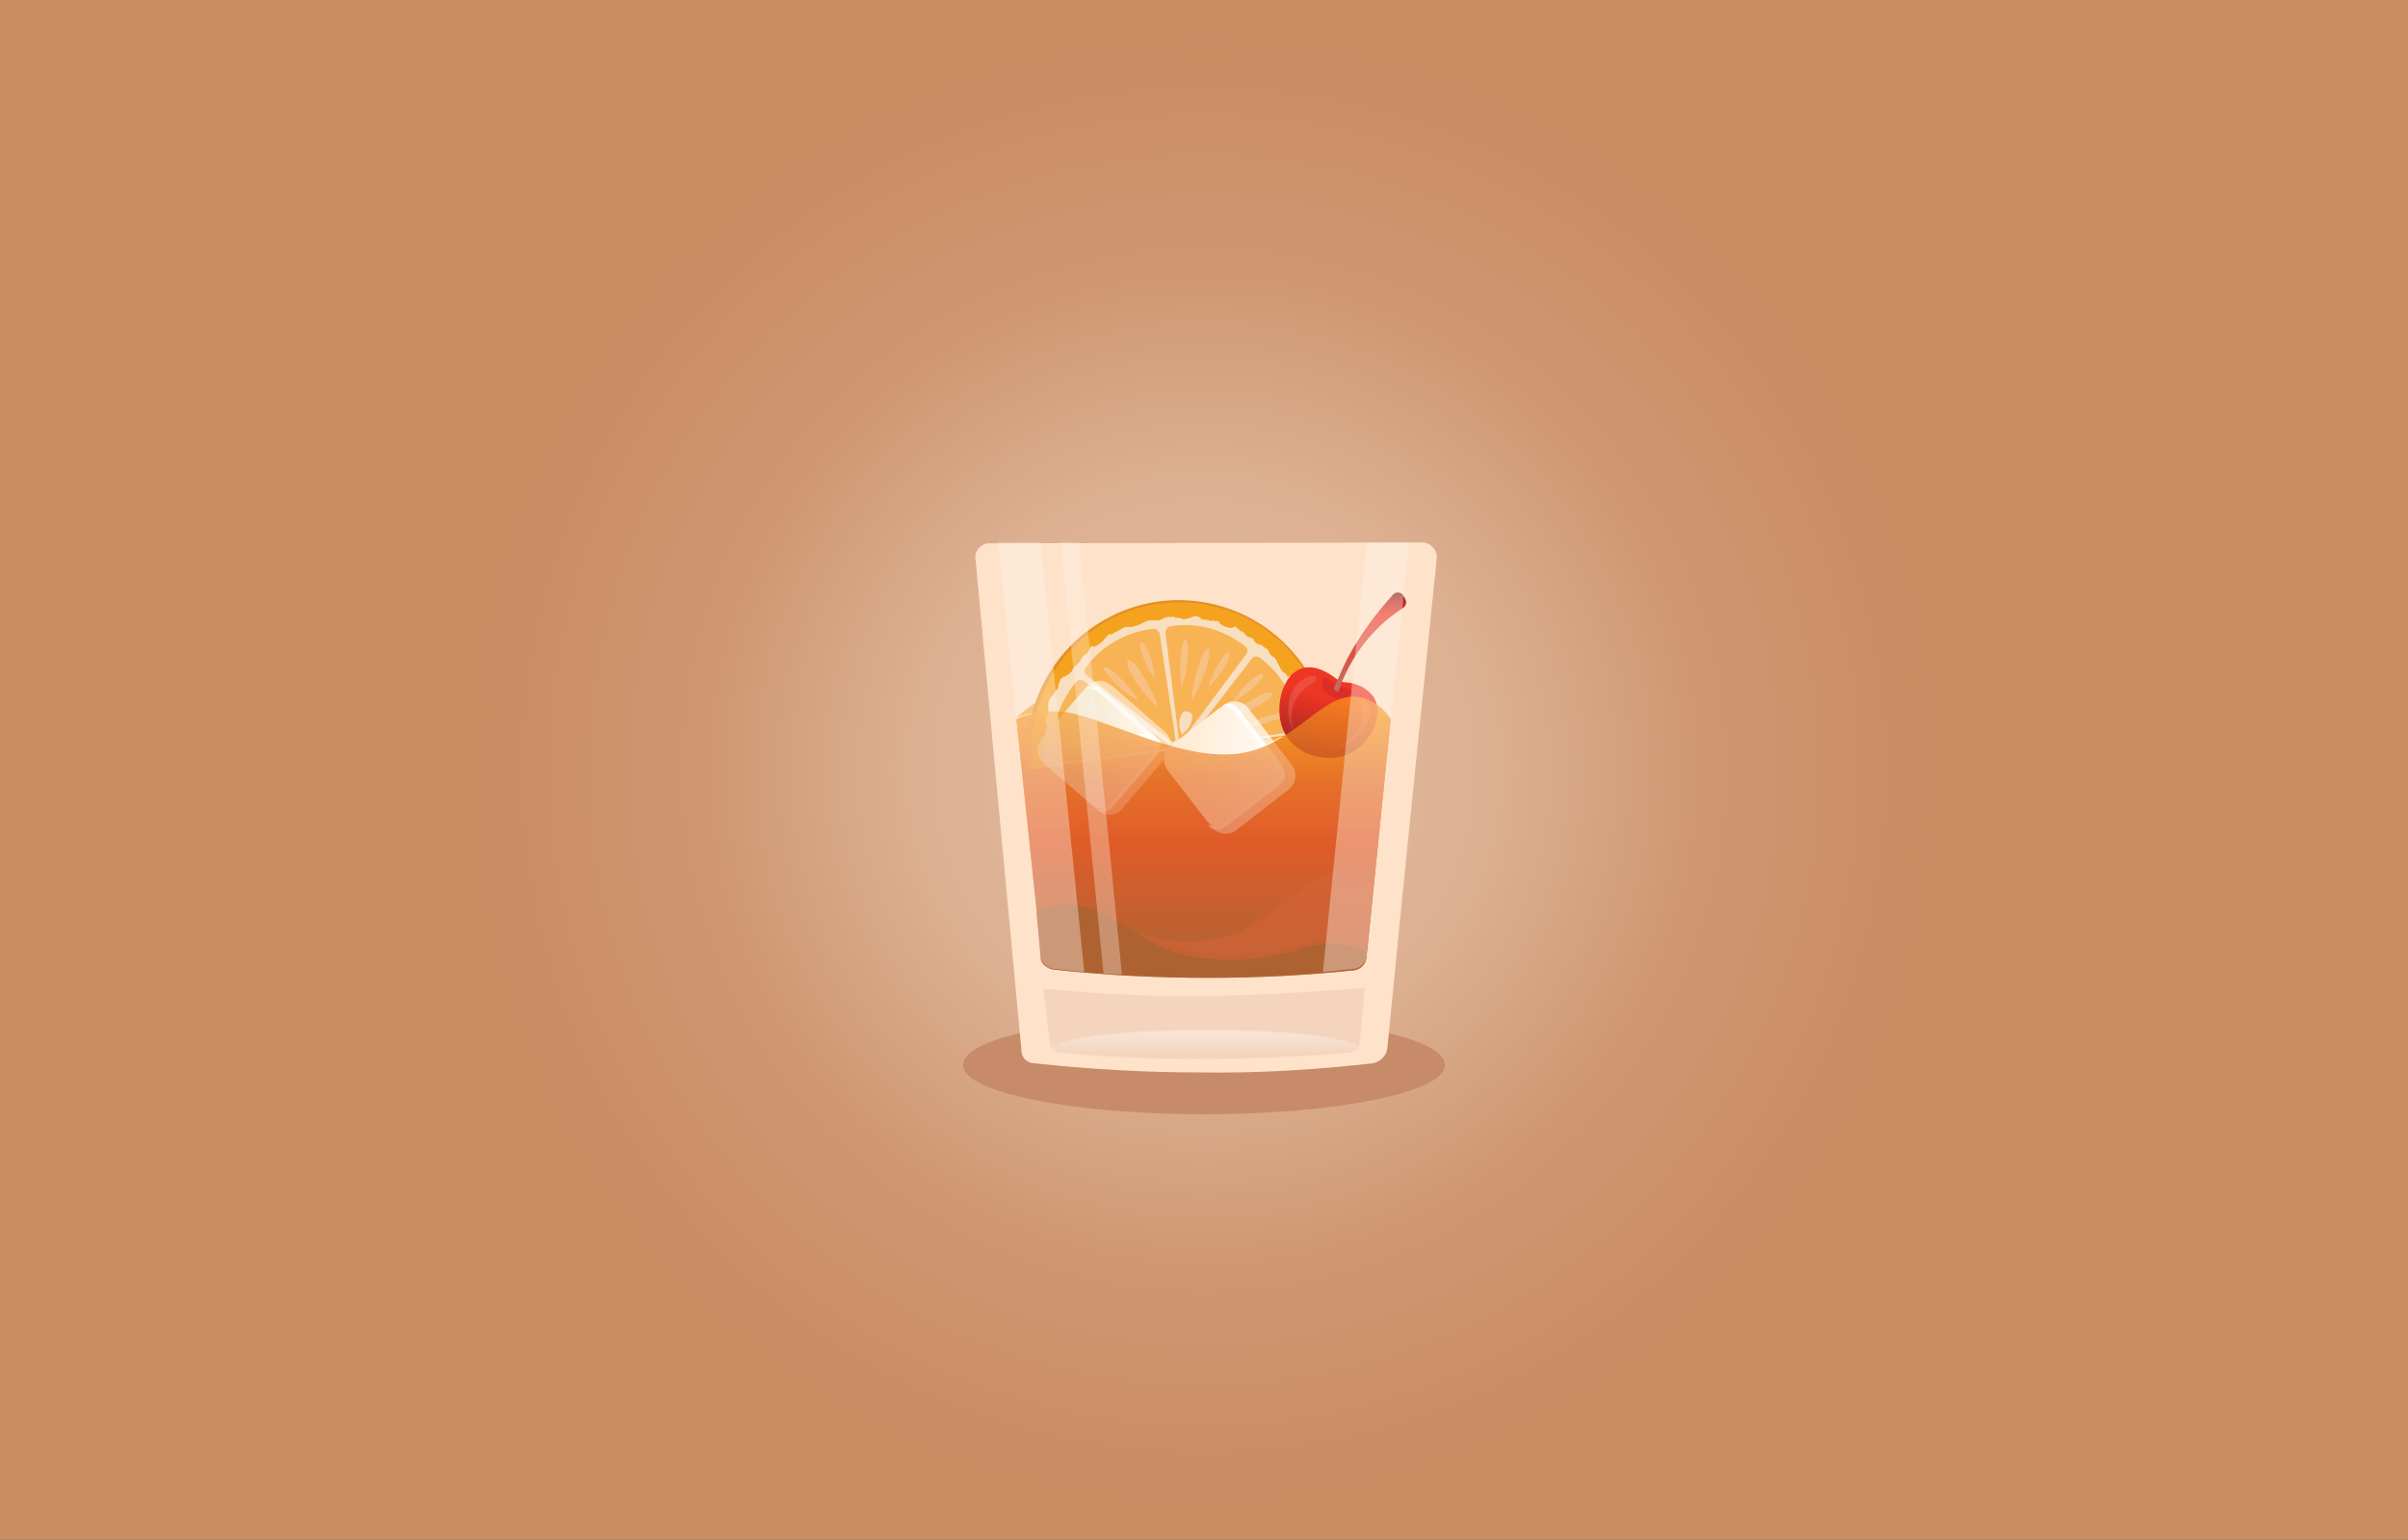 <?xml version="1.0" encoding="utf-8"?>
<!-- Generator: Adobe Illustrator 19.2.1, SVG Export Plug-In . SVG Version: 6.00 Build 0)  -->
<svg version="1.1" id="Layer_1" xmlns="http://www.w3.org/2000/svg" xmlns:xlink="http://www.w3.org/1999/xlink" x="0px" y="0px"
	 viewBox="0 0 287.6 183.9" style="enable-background:new 0 0 287.6 183.9;" xml:space="preserve">
<rect x="0" y="0" width="287.6" height="183.9" fill="#333333" stroke="none"/>
<style type="text/css">
	.st0{fill:url(#SVGID_1_);}
	.st1{fill:#C88B6A;}
	.st2{fill:#FEE2CA;}
	.st3{opacity:0.85;fill:url(#SVGID_2_);enable-background:new    ;}
	.st4{fill:#F4D4BD;}
	.st5{fill:url(#SVGID_3_);}
	.st6{opacity:0.95;fill:url(#SVGID_4_);enable-background:new    ;}
	.st7{fill:#E49025;}
	.st8{fill:#F5A31E;}
	.st9{fill:#F8DFC0;}
	.st10{fill:#F8B355;}
	.st11{fill:#FAF5AE;}
	.st12{fill:#F8C184;}
	.st13{opacity:0.46;fill:#FFFFFF;enable-background:new    ;}
	.st14{opacity:0.73;fill:url(#SVGID_5_);enable-background:new    ;}
	.st15{opacity:0.75;fill:#FFFFFF;enable-background:new    ;}
	.st16{opacity:0.5;fill:#FFFFFF;enable-background:new    ;}
	.st17{fill:url(#SVGID_6_);}
	.st18{opacity:0.94;fill:#DB2E2A;enable-background:new    ;}
	.st19{opacity:0.19;fill:#F4B5B5;enable-background:new    ;}
	.st20{fill:url(#SVGID_7_);}
	.st21{opacity:0.73;fill:url(#SVGID_8_);enable-background:new    ;}
	.st22{opacity:0.66;fill:url(#SVGID_9_);enable-background:new    ;}
	.st23{opacity:0.61;fill:#FFFFFF;enable-background:new    ;}
	.st24{opacity:0.64;fill:url(#SVGID_10_);enable-background:new    ;}
	.st25{fill:#AE6131;}
	.st26{opacity:0.55;fill:url(#SVGID_11_);enable-background:new    ;}
	.st27{opacity:0.38;fill:#FFF2EA;enable-background:new    ;}
	.st28{opacity:0.33;fill:#FFF2EA;enable-background:new    ;}
</style>
<title>old-fashioned</title>
<radialGradient id="SVGID_1_" cx="143.8" cy="91.95" r="120.692" gradientUnits="userSpaceOnUse">
	<stop  offset="8.348613e-02" style="stop-color:#E1BCA1"/>
	<stop  offset="0.293" style="stop-color:#DCAF8F"/>
	<stop  offset="0.494" style="stop-color:#CF9771"/>
	<stop  offset="0.724" style="stop-color:#C98C63"/>
</radialGradient>
<rect y="0" class="st0" width="287.6" height="183.9"/>
<ellipse class="st1" cx="143.8" cy="127.2" rx="28.8" ry="5.9"/>
<path class="st2" d="M169.9,64.8c0.9,0,1.7,0.8,1.7,1.7c0,0.1,0,0.1,0,0.2c-2,19.5-4,39-5.9,58.5c-0.1,0.9-0.8,1.6-1.7,1.8
	c-6.9,0.8-13.8,1.2-20.7,1.1c-6.7,0-13.3-0.4-19.9-1.1c-0.8-0.1-1.4-0.7-1.4-1.5l-5.5-58.8c-0.1-0.9,0.6-1.7,1.5-1.8h0.1L169.9,64.8
	L169.9,64.8z"/>
<linearGradient id="SVGID_2_" gradientUnits="userSpaceOnUse" x1="121.4" y1="-310.251" x2="158.37" y2="-310.251" gradientTransform="matrix(1 0 0 -1 0 -224.72)">
	<stop  offset="0.95" style="stop-color:#F29E20"/>
	<stop  offset="1" style="stop-color:#FAA31C"/>
</linearGradient>
<path class="st3" d="M121.4,85.7c4.1-3.6,7.6-4.5,10-4.6c6.2-0.4,9.3,4.2,16.7,4.8c3.5,0.3,7-0.3,10.2-1.7c-1,0.9-2,1.7-3.1,2.4
	c-1.5,1-3,1.9-4.6,2.6c-5.5,2.4-14.8-1.3-19.1-3c-2.3-1-4.9-1.4-7.4-1.2C123.2,85.2,122.3,85.4,121.4,85.7z"/>
<path class="st4" d="M163,118c-0.2,2.2-0.4,4.4-0.6,6.6c0,0.2-0.1,0.3-0.2,0.5c-0.2,0.3-0.5,0.5-0.9,0.6c-5.6,0.5-11.7,0.8-18.3,0.8
	c-5.9,0-11.4-0.3-16.5-0.8c-0.4,0-0.7-0.2-0.9-0.5c-0.1-0.2-0.2-0.4-0.2-0.6l-0.8-6.5c5.5,0.5,11.6,0.9,18,0.9
	C149.9,118.9,156.8,118.5,163,118z"/>
<linearGradient id="SVGID_3_" gradientUnits="userSpaceOnUse" x1="143.9" y1="-351.07" x2="143.9" y2="-347.68" gradientTransform="matrix(1 0 0 -1 0 -224.72)">
	<stop  offset="0.13" style="stop-color:#F4D4BD"/>
	<stop  offset="0.75" style="stop-color:#F7E2D4"/>
</linearGradient>
<path class="st5" d="M162.2,125c-0.2,0.3-0.5,0.5-0.9,0.6c-5.6,0.5-11.7,0.8-18.3,0.8c-5.9,0-11.4-0.3-16.5-0.8
	c-0.4,0-0.7-0.2-0.9-0.5c1.4-1.2,9.1-2.1,18.4-2.1S160.6,123.8,162.2,125z"/>
<linearGradient id="SVGID_4_" gradientUnits="userSpaceOnUse" x1="143.75" y1="-341.43" x2="143.75" y2="-307.846" gradientTransform="matrix(1 0 0 -1 0 -224.72)">
	<stop  offset="0" style="stop-color:#AA6132"/>
	<stop  offset="0.48" style="stop-color:#DF5926"/>
	<stop  offset="0.7" style="stop-color:#E56F25"/>
	<stop  offset="1" style="stop-color:#FAA31C"/>
</linearGradient>
<path class="st6" d="M124.4,114.4c0.1,0.7,0.6,1.3,1.4,1.4c6.2,0.7,12.4,1,18.6,1c5.8,0,11.6-0.3,17.3-0.9c0.8-0.1,1.4-0.7,1.5-1.5
	l2.9-28.5c-0.7-1.1-1.7-1.9-2.9-2.4c-4.9-1.8-8,5.5-15.2,6.5s-16.8-4.7-21.3-5c-1.5-0.1-3.1,0.1-4.6,0.6c-0.3,0.1-0.5,0.2-0.7,0.3
	L124.4,114.4z"/>
<path class="st7" d="M131.8,74.1c-6.3,3.6-9.9,10.7-9,17.9l0.5-0.1l1.5-0.2l31.9-4.2l1.7-0.2h0.3c-0.3-2.3-1.1-4.5-2.2-6.5
	C151.5,72.1,140.4,69.1,131.8,74.1z"/>
<path class="st8" d="M156.2,80.8c1.1,2,1.9,4.2,2.2,6.5l-1.7,0.2l-31.9,4.2l-1.5,0.2c-1.2-9.7,5.6-18.6,15.3-19.8
	C145.7,71.2,152.7,74.6,156.2,80.8z"/>
<path class="st9" d="M154.2,80.9L154.2,80.9c0,0.1,0,0.1,0,0.2s0,0.1,0.1,0.2v0.1c0,0,0.1,0.1,0.1,0.2s0,0.1,0,0.2l0.8,1.2
	c0.1,0.1,0.1,0.2,0.2,0.3c0.1,0,0.1,0.1,0.2,0.1l0.1,0.1l0.1,0.2c0.1,0.1,0,0.1,0,0.2s0,0.3,0.1,0.4c0,0.2,0.1,0.3,0.2,0.4
	c0.1,0.2,0.2,0.5,0.3,0.7s0.1,0.4,0.1,0.6c0,0.1,0,0.1,0,0.2s0,0.1,0,0.2c0,0,0.1,0.1,0.1,0.2s0,0.1,0,0.2s0.1,0.1,0.1,0.2v0.1
	c0,0.1,0,0.2,0.1,0.3l-31.9,4.2c0-0.1,0-0.1,0-0.2s0-0.3,0-0.4s0-0.2,0-0.3s0-0.1,0-0.2s-0.1-0.2-0.1-0.3c0-0.2,0.1-0.3,0.1-0.5
	c0-0.1,0.1-0.3,0.1-0.4s0-0.2-0.1-0.3c0-0.1,0-0.2,0-0.3c0-0.1-0.1-0.2-0.1-0.3c0-0.2,0-0.4,0-0.6c0-0.1,0-0.3,0-0.4v-0.2
	c0.1,0,0.1-0.1,0.2-0.1V87l0.1-0.1c-0.1-0.1-0.1-0.3-0.2-0.4c0-0.1,0-0.3,0-0.4V86v-0.1c0-0.2,0-0.3,0.1-0.4s0.2-0.3,0.3-0.4
	c-0.1-0.1-0.1-0.2-0.1-0.3c0-0.1,0-0.2,0-0.3c0-0.2,0-0.4,0-0.6c0.1-0.3,0.2-0.5,0.4-0.7c0.1-0.1,0.2-0.2,0.2-0.2
	c0-0.1,0.1-0.1,0.1-0.2l0.1-0.1c0-0.1,0.1-0.2,0.1-0.2c0.1-0.1,0.1-0.2,0.2-0.2c0.1-0.1,0.1-0.3,0.1-0.4s0.1-0.3,0.1-0.4
	c0.1-0.1,0.1-0.3,0.2-0.4s0.3-0.3,0.5-0.3c0.2-0.1,0.3-0.2,0.5-0.3c0.1-0.1,0.2-0.2,0.3-0.3c0-0.1,0.1-0.1,0.1-0.2v-0.1
	c0,0,0.1,0,0.1-0.1c0.1-0.1,0.2-0.2,0.3-0.3c0.1-0.1,0.2-0.2,0.3-0.3c0.1-0.1,0.1-0.1,0.2-0.2c0.1-0.2,0.2-0.4,0.3-0.6
	c0.1-0.1,0.3-0.2,0.5-0.3c0.1-0.1,0.1-0.2,0.2-0.3c0.1-0.1,0.1-0.3,0.2-0.4c0-0.1,0.1-0.1,0.1-0.2c0.1-0.1,0.1,0,0.2,0
	c0.2,0.1,0.4,0,0.5-0.1c0.2-0.1,0.3-0.2,0.5-0.3c0.1-0.1,0.1-0.2,0.2-0.2c0.1-0.1,0.8-1.1,1-0.8l1.3-0.7c0.1-0.1,0.3-0.2,0.4-0.2
	c0.1,0,0.2,0,0.3,0s0.2,0,0.3,0c0.3,0,0.5-0.1,0.8-0.2c0.1,0,0.2-0.1,0.3-0.1l0.4-0.2c0.2-0.1,0.4-0.2,0.7-0.3c0.1,0,0.2,0,0.3,0
	c0.2,0,0.3,0,0.5,0c0.1,0,0.2,0,0.3,0h0.1h0.1c0,0,0.1,0,0.1-0.1h0.1c0.1,0,0.2-0.1,0.3-0.2c0.1,0,0.1,0,0.2,0
	c0.1,0,0.1-0.1,0.2-0.1c0.1,0,0.1,0,0.2,0h0.2h0.1h0.1c0.1,0,0.3-0.1,0.4,0.1c0.1,0,0.2,0,0.3,0s0.2,0,0.4,0.1s0.4,0.1,0.6,0
	c0.2,0,0.4-0.1,0.7-0.2c0.2-0.1,0.4-0.1,0.6-0.1c0.1,0,0.1,0.1,0.2,0.1l0.1,0.1h0.1c0,0,0,0,0,0.1c0.1,0.1,0.3,0.1,0.5,0.1
	c0.1,0,0.3,0.1,0.5,0.1c0.2,0.1,0.4,0.1,0.6,0c0,0,0,0.1,0.1,0.1s0.1,0,0.2,0s0.1-0.1,0.2,0c0.1,0.1,0.2,0.2,0.2,0.3
	c0.2,0.1,0.3,0.2,0.5,0.3c0.2,0.1,0.4,0.1,0.6,0.2c0.1,0,0.2,0,0.2,0h0.1c0.1,0,0.1,0,0.2-0.1c0.2-0.1,0.4,0,0.5,0.2
	c0.1,0,0.2,0.1,0.3,0.2l0.1,0.1h0.1l0.1,0.1l0.2,0.1c0.1,0.1,0.1,0.2,0.2,0.3c0.1,0.1,0.2,0.1,0.3,0.2c0.1,0,0.2,0,0.4,0.1
	c0.1,0.1,0.2,0.1,0.2,0.2c0,0,0.1,0.1,0.1,0.2l0.1,0.1c0.1,0.1,0.2,0.2,0.3,0.2c0.1,0.1,0.1,0.1,0.2,0.1c0.1,0,0.2,0,0.3,0.1
	s0.3,0.2,0.4,0.3c0.1,0,0.2,0.1,0.3,0.2s0.1,0.2,0.2,0.4c0.1,0.2,0.3,0.4,0.5,0.5c0.1,0,0.2,0.1,0.2,0.2c0.1,0.1,0.2,0.2,0.2,0.3
	l0.4,0.8c0.1,0.1,0.1,0.2,0.2,0.3l0.1,0.1v0.1h0.1c0.2,0.1,0.4,0.3,0.5,0.6C154.1,80.6,154.1,80.7,154.2,80.9z"/>
<path class="st10" d="M129.8,80.7c-0.3-0.2-0.4-0.7-0.1-1l0,0c1.9-2.6,4.8-4.2,8-4.6c0.4,0,0.7,0.2,0.8,0.6l1.9,12.6
	c0,0.1-0.1,0.3-0.2,0.3c-0.1,0-0.1,0-0.2,0L129.8,80.7z"/>
<path class="st10" d="M149.5,78.7c0.2-0.3,0.7-0.4,1-0.1l0,0c2.6,1.9,4.2,4.8,4.6,8c0,0.4-0.2,0.7-0.6,0.8l-12.6,1.9
	c-0.1,0-0.3-0.1-0.3-0.2s0-0.1,0-0.2L149.5,78.7z"/>
<path class="st10" d="M139.2,75.6c0-0.4,0.2-0.7,0.6-0.8c3.2-0.5,6.4,0.4,8.9,2.4c0.3,0.2,0.4,0.7,0.1,1l0,0l-7.6,10.2
	c-0.1,0.1-0.2,0.1-0.3,0.1s-0.1-0.1-0.1-0.2L139.2,75.6z"/>
<path class="st10" d="M126.8,91c-0.4,0-0.7-0.2-0.8-0.6c-0.5-3.2,0.4-6.4,2.5-8.9c0.2-0.3,0.7-0.4,1-0.1l0,0l10.2,7.6
	c0.1,0.1,0.1,0.2,0.1,0.3c0,0.1-0.1,0.1-0.2,0.1L126.8,91z"/>
<path class="st11" d="M136.3,88.8c0.7,0.4,1.6,0.5,2.3,0.1c0.1,0,0.1-0.1,0.1-0.1v-0.1c-0.5-0.7-1.2-1.1-2.1-1.1
	c-0.4,0-0.6,0.4-0.6,0.7S136.1,88.7,136.3,88.8z"/>
<path class="st9" d="M142.4,85.5c0,0.8-0.4,1.6-1.1,2.1c0,0.1-0.1,0.1-0.2,0c0,0,0,0,0-0.1c-0.4-0.7-0.3-1.6,0.1-2.3
	c0.2-0.3,0.6-0.3,0.9-0.1C142.3,85.2,142.4,85.4,142.4,85.5z"/>
<path class="st12" d="M134.8,79.9c0.8,1.6,1.9,3.1,3.3,4.4c0.1,0.2,0.2,0.1,0.1-0.1c-0.6-1.7-1.5-3.3-2.6-4.8
	c-0.2-0.3-0.6-0.5-0.9-0.6C134.6,79.2,134.6,79.6,134.8,79.9z"/>
<path class="st12" d="M132.2,80.5c1,1.2,2.2,2.3,3.6,3.1c0.1,0.1,0.2,0.1,0.1-0.1c-0.9-1.3-2-2.5-3.2-3.5c-0.2-0.2-0.5-0.3-0.9-0.3
	C131.8,80,132,80.3,132.2,80.5z"/>
<path class="st12" d="M136.2,77.4c0.3,1.3,0.9,2.5,1.6,3.6c0.1,0.1,0.1,0.1,0.1,0c-0.1-1.3-0.4-2.5-1-3.7c-0.1-0.3-0.3-0.5-0.6-0.6
	C136.2,76.9,136.2,77.1,136.2,77.4z"/>
<path class="st12" d="M143.7,78.1c-0.7,1.7-1.2,3.5-1.4,5.3c0,0.2,0,0.2,0.1,0.1c0.9-1.5,1.6-3.2,2-5c0.1-0.4,0.1-0.8-0.1-1.1
	C144.1,77.5,143.8,77.7,143.7,78.1z"/>
<path class="st12" d="M141.2,77.1c-0.3,1.6-0.3,3.2-0.1,4.8c0,0.2,0.1,0.2,0.1,0c0.5-1.5,0.7-3.1,0.7-4.7c0-0.3-0.1-0.6-0.3-0.9
	C141.4,76.5,141.3,76.8,141.2,77.1z"/>
<path class="st12" d="M146.2,78.3c-0.8,1.1-1.4,2.3-1.8,3.5c0,0.1,0,0.2,0.1,0.1c0.9-0.9,1.7-2,2.2-3.1c0.1-0.3,0.2-0.6,0.1-0.9
	C146.6,77.9,146.3,78.1,146.2,78.3z"/>
<path class="st12" d="M130,86.2c1.8,0.4,3.5,1,5.1,1.9c0.2,0.1,0.2,0.2,0,0.2c-1.8-0.1-3.6-0.5-5.3-1.2c-0.4-0.1-0.7-0.4-0.9-0.7
	C129.3,86.1,129.6,86.1,130,86.2z"/>
<path class="st12" d="M129.8,83.5c1.5,0.7,2.8,1.5,4,2.6c0.1,0.1,0.1,0.2-0.1,0.1c-1.5-0.5-3-1.2-4.3-2.1c-0.3-0.2-0.5-0.4-0.6-0.7
	C129.2,83.3,129.5,83.3,129.8,83.5z"/>
<path class="st12" d="M127.9,88.2c1.3-0.1,2.7,0.1,3.9,0.5c0.1,0,0.2,0.1,0,0.1c-1.3,0.3-2.6,0.3-3.8,0.1c-0.3,0-0.6-0.2-0.8-0.4
	C127.5,88.4,127.7,88.2,127.9,88.2z"/>
<path class="st12" d="M151.4,83.6c-1.5,1-3.2,1.9-4.9,2.4c-0.2,0.1-0.2,0-0.1-0.1c1.3-1.2,2.9-2.3,4.5-3c0.3-0.2,0.7-0.2,1.1-0.1
	C151.9,83.1,151.7,83.4,151.4,83.6z"/>
<path class="st12" d="M152.8,85.8c-1.5,0.6-3,1-4.6,1.2c-0.2,0-0.2,0,0-0.1c1.4-0.8,2.9-1.3,4.5-1.7c0.3-0.1,0.6,0,0.9,0.1
	C153.4,85.6,153.1,85.8,152.8,85.8z"/>
<path class="st12" d="M150.6,81.2c-0.9,1-1.9,1.8-3.1,2.5c-0.1,0.1-0.2,0-0.1-0.1c0.7-1.1,1.5-2,2.6-2.8c0.2-0.2,0.5-0.3,0.8-0.3
	C150.9,80.8,150.8,81,150.6,81.2z"/>
<path class="st13" d="M144.7,98.7l-5.2-6.7c-0.7-0.9-0.5-2.2,0.4-2.9l6.3-4.9c0.9-0.7,2.2-0.5,2.9,0.4l0,0l5.2,6.8
	c0.7,0.9,0.5,2.2-0.4,2.9l-6.3,4.9C146.7,99.8,145.4,99.7,144.7,98.7L144.7,98.7z"/>
<linearGradient id="SVGID_5_" gradientUnits="userSpaceOnUse" x1="112.846" y1="-177.419" x2="127.253" y2="-177.419" gradientTransform="matrix(0.987 0.163 0.163 -0.987 56.535 -103.055)">
	<stop  offset="0" style="stop-color:#FFE6C6"/>
	<stop  offset="0.97" style="stop-color:#FFFFFF"/>
</linearGradient>
<path class="st14" d="M144.1,98l-4.7-6.1c-0.6-0.9-0.5-2.1,0.4-2.8l5.7-4.4c0.9-0.6,2.1-0.5,2.7,0.3l4.7,6.1
	c0.6,0.9,0.5,2.1-0.4,2.8l-5.7,4.4C146,99,144.8,98.8,144.1,98z"/>
<path class="st15" d="M145.9,84.4c0.6-0.5,1.4-0.4,1.9,0.2c0,0,0,0.1,0.1,0.1l5.3,7c0.3,0.4,0.3,0.9,0.2,1.3
	c-0.1,0.3-0.3,0.5-0.5,0.7l-6.6,5.1c-0.3,0.2-0.6,0.3-1,0.3s-0.8-0.2-1-0.6c0.3,0.2,0.8,0.3,1.1,0.2c0.2-0.1,0.4-0.2,0.6-0.3l6.5-5
	c0.3-0.4,0.4-1,0.2-1.4l-5.2-6.9c-0.1-0.2-0.3-0.4-0.5-0.5C146.7,84.3,146.3,84.2,145.9,84.4z"/>
<path class="st16" d="M131.1,96.8l-6.4-5.6c-0.9-0.8-1-2.1-0.2-3l0,0l5.2-6.1c0.7-0.9,2.1-1,2.9-0.3c0,0,0,0,0.1,0l6.4,5.6
	c0.9,0.8,1,2.1,0.2,3l0,0l-5.2,6.1C133.4,97.5,132.1,97.6,131.1,96.8C131.2,96.8,131.2,96.8,131.1,96.8z"/>
<linearGradient id="SVGID_6_" gradientUnits="userSpaceOnUse" x1="-1411.127" y1="-231.95" x2="-1411.127" y2="-242.17" gradientTransform="matrix(-0.97 -0.25 0.25 -0.97 -1150.83 -498.188)">
	<stop  offset="0.38" style="stop-color:#EE3624"/>
	<stop  offset="1" style="stop-color:#A82723"/>
</linearGradient>
<path class="st17" d="M159.5,81c0.4,0.3,0.8,0.5,1.2,0.5c1.4,0.1,2.6,0.7,3.4,1.8c1.2,2.1-0.3,5-2.2,6.3c-2.8,1.9-6.1,0.3-6.2,0.2
	c-0.9-0.5-1.7-1.2-2.2-2.1c-1.5-2.7-0.5-7.2,2.1-7.9C157.2,79.4,158.7,80.4,159.5,81z"/>
<path class="st18" d="M158.1,82.4c0.5,0.8,1.4,1.2,2.3,1h0.1c0.4-0.1,0.8-0.3,1.1-0.7c0-0.3-0.8-0.5-1.5-0.7c-0.2,0-0.4-0.1-0.5-0.2
	c-0.5-0.4-1.3-1.1-1.6-0.8C157.8,81.4,157.9,81.9,158.1,82.4L158.1,82.4z"/>
<path class="st19" d="M154.6,87.5c-1.4-2.5-0.7-5.3,1.1-6.4c0.3-0.2,0.7-0.3,1.1-0.4c0.2,0,0.4,0.1,0.4,0.4c0,0.2-0.1,0.3-0.2,0.4
	c-0.4,0.2-0.8,0.4-1.1,0.7C154.3,83.5,153.8,85.6,154.6,87.5z"/>
<linearGradient id="SVGID_7_" gradientUnits="userSpaceOnUse" x1="-1355.309" y1="-307.26" x2="-1355.309" y2="-295.44" gradientTransform="matrix(-1 0 0 -1 -1191.69 -224.72)">
	<stop  offset="6.000000e-02" style="stop-color:#C76960"/>
	<stop  offset="0.79" style="stop-color:#EE3624"/>
	<stop  offset="0.94" style="stop-color:#A82723"/>
	<stop  offset="1" style="stop-color:#6F2012"/>
</linearGradient>
<path class="st20" d="M159.9,82.5c-0.1,0.1-0.3,0.1-0.4,0c-0.1-0.1-0.2-0.2-0.2-0.3c0.4-0.8,0.9-2.1,1.6-3.5
	c1.5-2.8,3.4-5.4,5.5-7.7c0.3-0.3,0.8-0.3,1.1,0c0.1,0.1,0.1,0.2,0.2,0.3l0.2,0.4c0.1,0.3,0,0.7-0.3,0.9c-2.5,1.6-4.5,3.7-6,6.2
	C160.9,80,160.3,81.2,159.9,82.5z"/>
<path class="st13" d="M144.7,98.7l-5.2-6.7c-0.7-0.9-0.5-2.2,0.4-2.9l6.3-4.9c0.9-0.7,2.2-0.5,2.9,0.4l0,0l5.2,6.8
	c0.7,0.9,0.5,2.2-0.4,2.9l-6.3,4.9C146.7,99.8,145.4,99.7,144.7,98.7L144.7,98.7z"/>
<linearGradient id="SVGID_8_" gradientUnits="userSpaceOnUse" x1="112.846" y1="-177.419" x2="127.253" y2="-177.419" gradientTransform="matrix(0.987 0.163 0.163 -0.987 56.535 -103.055)">
	<stop  offset="0" style="stop-color:#FFE6C6"/>
	<stop  offset="0.97" style="stop-color:#FFFFFF"/>
</linearGradient>
<path class="st21" d="M144.1,98l-4.7-6.1c-0.6-0.9-0.5-2.1,0.4-2.8l5.7-4.4c0.9-0.6,2.1-0.5,2.7,0.3l4.7,6.1
	c0.6,0.9,0.5,2.1-0.4,2.8l-5.7,4.4C146,99,144.8,98.8,144.1,98z"/>
<path class="st15" d="M145.9,84.4c0.6-0.5,1.4-0.4,1.9,0.2c0,0,0,0.1,0.1,0.1l5.3,7c0.3,0.4,0.3,0.9,0.2,1.3
	c-0.1,0.3-0.3,0.5-0.5,0.7l-6.6,5.1c-0.3,0.2-0.6,0.3-1,0.3s-0.8-0.2-1-0.6c0.3,0.2,0.8,0.3,1.1,0.2c0.2-0.1,0.4-0.2,0.6-0.3l6.5-5
	c0.3-0.4,0.4-1,0.2-1.4l-5.2-6.9c-0.1-0.2-0.3-0.4-0.5-0.5C146.7,84.3,146.3,84.2,145.9,84.4z"/>
<path class="st19" d="M159.2,89.4c2.8-0.4,4.6-2.7,4.4-4.7c0-0.4-0.2-0.8-0.4-1.1c-0.1-0.2-0.4-0.2-0.5-0.1s-0.2,0.2-0.2,0.4
	c0.1,0.4,0.2,0.8,0.2,1.3C162.6,87.1,161.2,88.9,159.2,89.4z"/>
<linearGradient id="SVGID_9_" gradientUnits="userSpaceOnUse" x1="-8.529" y1="439.576" x2="0.501" y2="447.926" gradientTransform="matrix(0.76 0.66 0.66 -0.76 -160.725 429.313)">
	<stop  offset="0" style="stop-color:#DBDEBC"/>
	<stop  offset="0.97" style="stop-color:#FFFFFF"/>
</linearGradient>
<path class="st22" d="M130.4,96.1l-5.8-5c-0.8-0.7-0.9-1.9-0.2-2.8l4.7-5.5c0.7-0.8,1.9-0.9,2.8-0.2l5.8,5c0.8,0.7,0.9,1.9,0.2,2.8
	l-4.7,5.5C132.4,96.7,131.2,96.8,130.4,96.1z"/>
<path class="st23" d="M129.5,82.4c0.5-0.6,1.3-0.7,1.9-0.2c0,0,0,0,0.1,0.1l6.6,5.8c0.3,0.3,0.5,0.8,0.5,1.2c0,0.3-0.1,0.6-0.3,0.8
	l-5.4,6.3c-0.2,0.3-0.5,0.5-0.9,0.5s-0.8-0.1-1.1-0.3c0.4,0.2,0.8,0.2,1.1,0c0.2-0.1,0.4-0.3,0.5-0.4l5.4-6.2c0.3-0.5,0.2-1-0.1-1.4
	l-6.4-5.7c-0.2-0.2-0.4-0.3-0.6-0.4C130.3,82.2,129.8,82.2,129.5,82.4z"/>
<linearGradient id="SVGID_10_" gradientUnits="userSpaceOnUse" x1="143.75" y1="-341.43" x2="143.75" y2="-307.846" gradientTransform="matrix(1 0 0 -1 0 -224.72)">
	<stop  offset="0" style="stop-color:#AA6132"/>
	<stop  offset="0.48" style="stop-color:#DF5926"/>
	<stop  offset="0.7" style="stop-color:#E56F25"/>
	<stop  offset="1" style="stop-color:#FAA31C"/>
</linearGradient>
<path class="st24" d="M124.4,114.4c0.1,0.7,0.6,1.3,1.4,1.4c6.2,0.7,12.4,1,18.6,1c5.8,0,11.6-0.3,17.3-0.9c0.8-0.1,1.4-0.7,1.5-1.5
	l2.9-28.5c-0.7-1.1-1.7-1.9-2.9-2.4c-4.9-1.8-8,5.5-15.2,6.5s-16.8-4.7-21.3-5c-1.5-0.1-3.1,0.1-4.6,0.6c-0.3,0.1-0.5,0.2-0.7,0.3
	L124.4,114.4z"/>
<path class="st25" d="M123.8,109c0.8-0.4,1.7-0.7,2.6-0.9c3.9-0.6,6.6,2.1,10.5,3.9c3.3,1.4,6.8,2.1,10.3,2.2
	c7.3-0.1,12.4-3.8,15.4-1.2c0.2,0.2,0.4,0.4,0.6,0.6l-0.1,0.5c-0.1,0.8-0.7,1.5-1.6,1.6c-5.9,0.7-11.8,1-17.8,1
	c-6.1,0-12.2-0.4-18.3-1.1c-0.6-0.1-1.1-0.6-1.1-1.2L123.8,109z"/>
<linearGradient id="SVGID_11_" gradientUnits="userSpaceOnUse" x1="136" y1="-334.048" x2="163.95" y2="-334.048" gradientTransform="matrix(1 0 0 -1 0 -224.72)">
	<stop  offset="1.000000e-02" style="stop-color:#D76135"/>
	<stop  offset="9.000000e-02" style="stop-color:#D76236"/>
</linearGradient>
<path class="st26" d="M164,105.8l-0.8,7.8c-0.6-0.3-1.2-0.5-1.8-0.6c-2.2-0.5-4.5-0.3-6.6,0.5c-4.3,1.3-8.8,1.5-13.2,0.6
	c-2-0.5-3.9-1.3-5.6-2.5c5.7,1.5,9.5,0.7,11.9-0.3c6-2.4,8.9-8.1,13.2-7.2C162.3,104.3,163.2,104.9,164,105.8z"/>
<path class="st27" d="M119.2,64.8l5.1,49.5c0.1,0.7,0.7,1.3,1.4,1.4l3.8,0.4l-5.2-51.3H119.2L119.2,64.8z"/>
<path class="st27" d="M168.3,64.8l-5.1,49.5c-0.1,0.7-0.7,1.3-1.4,1.4l-3.8,0.4l5.2-51.3H168.3L168.3,64.8z"/>
<polygon class="st28" points="126.7,64.8 131.8,116.3 134,116.4 128.9,64.8 "/>
</svg>
